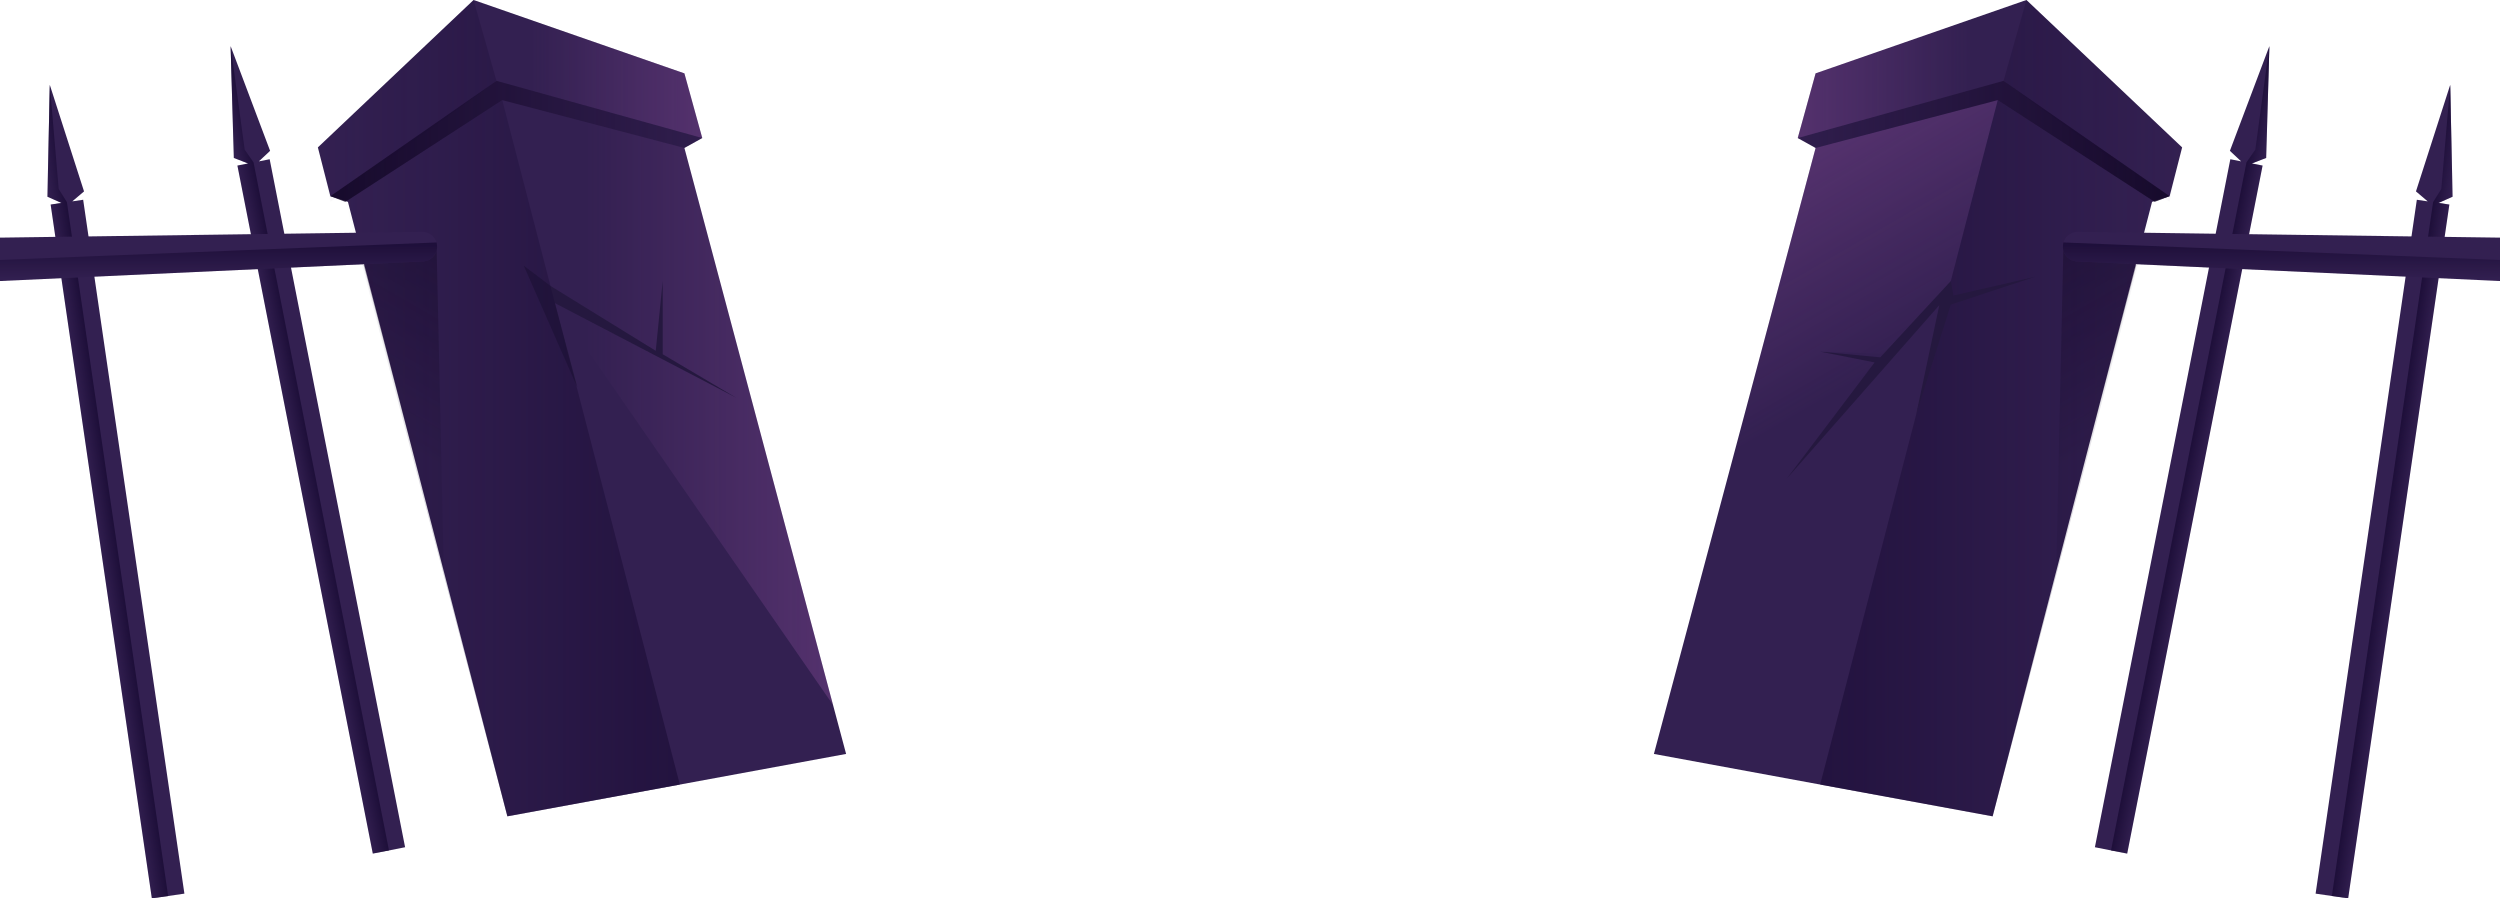 <?xml version="1.0" encoding="UTF-8"?>
<svg id="Layer_2" data-name="Layer 2" xmlns="http://www.w3.org/2000/svg" xmlns:xlink="http://www.w3.org/1999/xlink" viewBox="0 0 750 269.51">
  <defs>
    <style>
      .cls-1 {
        fill: #332051;
      }

      .cls-2 {
        fill: url(#linear-gradient-15);
      }

      .cls-3 {
        fill: url(#linear-gradient-13);
      }

      .cls-4 {
        fill: url(#linear-gradient-2);
      }

      .cls-5 {
        fill: url(#linear-gradient-10);
      }

      .cls-6 {
        fill: url(#linear-gradient-12);
      }

      .cls-7 {
        fill: #25183f;
      }

      .cls-8 {
        fill: url(#linear-gradient-4);
      }

      .cls-9 {
        fill: url(#linear-gradient-3);
      }

      .cls-10 {
        fill: url(#linear-gradient-5);
      }

      .cls-11 {
        fill: url(#linear-gradient-8);
      }

      .cls-12 {
        fill: url(#linear-gradient-14);
      }

      .cls-13 {
        fill: url(#linear-gradient-17);
      }

      .cls-14 {
        fill: url(#linear-gradient-7);
      }

      .cls-15 {
        fill: url(#linear-gradient-9);
      }

      .cls-16 {
        fill: url(#linear-gradient-11);
      }

      .cls-17 {
        fill: url(#linear-gradient-6);
      }

      .cls-18 {
        fill: url(#linear-gradient-16);
      }

      .cls-19 {
        fill: url(#linear-gradient);
      }

      .cls-20 {
        fill: url(#linear-gradient-18);
      }
    </style>
    <linearGradient id="linear-gradient" x1="650.89" y1="42.41" x2="539.32" y2="42.41" gradientUnits="userSpaceOnUse">
      <stop offset="0" stop-color="#100523" stop-opacity=".8"/>
      <stop offset="1" stop-color="#100523" stop-opacity=".1"/>
    </linearGradient>
    <linearGradient id="linear-gradient-2" x1="601.06" y1="30.28" x2="654.64" y2="30.28" gradientUnits="userSpaceOnUse">
      <stop offset="0" stop-color="#180a33" stop-opacity=".3"/>
      <stop offset="1" stop-color="#180a33" stop-opacity="0"/>
    </linearGradient>
    <linearGradient id="linear-gradient-3" x1="546.05" y1="137.47" x2="646.4" y2="137.47" gradientUnits="userSpaceOnUse">
      <stop offset="0" stop-color="#180a33" stop-opacity=".6"/>
      <stop offset="1" stop-color="#180a33" stop-opacity="0"/>
    </linearGradient>
    <linearGradient id="linear-gradient-4" x1="603.61" y1="81.65" x2="645.8" y2="154.73" gradientUnits="userSpaceOnUse">
      <stop offset="0" stop-color="#100523" stop-opacity=".4"/>
      <stop offset=".7" stop-color="#100523" stop-opacity=".1"/>
    </linearGradient>
    <linearGradient id="linear-gradient-5" x1="539.32" y1="20.71" x2="607.92" y2="20.71" gradientUnits="userSpaceOnUse">
      <stop offset="0" stop-color="#d777dd" stop-opacity=".2"/>
      <stop offset=".75" stop-color="#d777dd" stop-opacity="0"/>
    </linearGradient>
    <linearGradient id="linear-gradient-6" x1="529.72" y1="53.03" x2="574.33" y2="130.31" xlink:href="#linear-gradient-5"/>
    <linearGradient id="linear-gradient-7" x1="657.94" y1="133.06" x2="663.49" y2="133.06" gradientTransform="translate(37.18 -123.12) rotate(11.13)" gradientUnits="userSpaceOnUse">
      <stop offset="0" stop-color="#180a33" stop-opacity=".8"/>
      <stop offset="1" stop-color="#180a33" stop-opacity="0"/>
    </linearGradient>
    <linearGradient id="linear-gradient-8" x1="720.05" y1="131.66" x2="725.6" y2="131.66" gradientTransform="translate(23.83 -87.12) rotate(8.3)" xlink:href="#linear-gradient-7"/>
    <linearGradient id="linear-gradient-9" x1="684.43" y1="72.74" x2="684.43" y2="84.31" gradientTransform="matrix(1,0,0,1,0,0)" xlink:href="#linear-gradient-7"/>
    <linearGradient id="linear-gradient-10" x1="1149.08" y1="42.41" x2="1037.51" y2="42.41" gradientTransform="translate(1248.19) rotate(-180) scale(1 -1)" xlink:href="#linear-gradient"/>
    <linearGradient id="linear-gradient-11" x1="1099.25" x2="1152.83" gradientTransform="translate(1248.19) rotate(-180) scale(1 -1)" xlink:href="#linear-gradient-2"/>
    <linearGradient id="linear-gradient-12" x1="1044.25" x2="1144.59" gradientTransform="translate(1248.19) rotate(-180) scale(1 -1)" xlink:href="#linear-gradient-3"/>
    <linearGradient id="linear-gradient-13" x1="1101.8" x2="1143.99" gradientTransform="translate(1248.19) rotate(-180) scale(1 -1)" xlink:href="#linear-gradient-4"/>
    <linearGradient id="linear-gradient-14" x1="1037.51" x2="1106.11" gradientTransform="translate(1248.19) rotate(-180) scale(1 -1)" xlink:href="#linear-gradient-5"/>
    <linearGradient id="linear-gradient-15" x1="249.91" y1="120.77" x2="150.68" y2="120.77" xlink:href="#linear-gradient-5"/>
    <linearGradient id="linear-gradient-16" x1="1146.74" y1="36.86" x2="1152.3" y2="36.86" gradientTransform="translate(1211.01 -123.12) rotate(168.87) scale(1 -1)" xlink:href="#linear-gradient-7"/>
    <linearGradient id="linear-gradient-17" x1="1213.03" y1="59.72" x2="1218.58" y2="59.72" gradientTransform="translate(1224.36 -87.12) rotate(171.7) scale(1 -1)" xlink:href="#linear-gradient-7"/>
    <linearGradient id="linear-gradient-18" x1="1182.62" y1="72.74" x2="1182.62" y2="84.31" gradientTransform="translate(1248.19) rotate(-180) scale(1 -1)" xlink:href="#linear-gradient-7"/>
  </defs>
  <g id="OBJECTS">
    <g>
      <g>
        <g>
          <polygon class="cls-1" points="544.68 22.01 539.32 41.41 544.68 44.39 496.17 226.18 597.79 244.9 645.62 60.56 650.89 58.86 654.64 44.22 607.92 0 544.68 22.01"/>
          <polygon class="cls-19" points="539.32 41.41 601.06 24.25 650.89 58.86 646.4 60.56 599.32 30.04 544.68 44.39 539.32 41.41"/>
          <g>
            <polygon class="cls-4" points="607.92 0 601.06 24.25 650.89 60.56 654.64 44.22 607.92 0"/>
            <polygon class="cls-9" points="599.32 30.04 546.05 235.37 597.79 244.9 646.4 60.56 599.32 30.04"/>
          </g>
          <polygon class="cls-8" points="619.05 72.74 616.85 171.44 640.94 79.46 619.05 72.74"/>
          <polygon class="cls-7" points="585.24 84.31 564.09 107.2 546.05 105.5 562.38 108.73 536 143.63 581.79 91.54 574.83 124.44 585.24 91.37 610.55 83.03 586.04 88.65 585.24 84.31"/>
          <g>
            <polygon class="cls-10" points="601.06 24.25 607.92 0 544.68 22.01 539.32 41.41 601.06 24.25"/>
            <polygon class="cls-17" points="599.32 30.04 544.68 44.39 512.18 166.19 562.38 108.73 546.05 105.5 565.1 106.1 585.24 84.31 599.32 30.04"/>
          </g>
        </g>
        <g>
          <g>
            <polygon class="cls-1" points="679.86 47.39 680.81 13.84 668.97 45.25 672.34 48.41 669.1 47.77 628.47 254.17 638.16 256.08 678.78 49.67 675.54 49.04 679.86 47.39"/>
            <polygon class="cls-14" points="680.81 13.84 676.6 44.89 673.94 48.72 633.31 255.12 638.16 256.08 678.78 49.67 675.54 49.04 679.86 47.39 680.81 13.84"/>
          </g>
          <g>
            <polygon class="cls-1" points="735.78 59.02 735.06 25.46 724.79 57.42 728.31 60.41 725.05 59.93 694.68 268.09 704.45 269.51 734.81 61.36 731.55 60.88 735.78 59.02"/>
            <polygon class="cls-11" points="735.06 25.46 732.4 56.68 729.93 60.64 699.56 268.8 704.45 269.51 734.81 61.36 731.55 60.88 735.78 59.02 735.06 25.46"/>
          </g>
          <g>
            <path class="cls-1" d="M750,71.29l-126.62-1.74c-.99-.01-1.92.3-2.68.85-.77.56-1.37,1.38-1.65,2.34h0c-.41,1.38-.11,2.78.65,3.84.76,1.06,1.98,1.8,3.42,1.86l126.89,5.87v-13.02Z"/>
            <path class="cls-15" d="M619.69,76.58c.76,1.06,1.98,1.8,3.42,1.86l126.89,5.87v-6.32l-130.95-5.25c-.41,1.38-.11,2.78.65,3.84Z"/>
          </g>
        </g>
      </g>
      <g>
        <g>
          <polygon class="cls-1" points="205.32 22.01 210.68 41.41 205.32 44.39 253.83 226.18 152.21 244.9 104.38 60.56 99.11 58.86 95.36 44.22 142.08 0 205.32 22.01"/>
          <polygon class="cls-7" points="165.14 85.77 196.72 105.24 198.81 84.31 198.81 106.27 220.94 119.37 166.48 90.94 173.24 116.31 157.13 79.71 165.14 85.77"/>
          <polygon class="cls-5" points="210.68 41.41 148.94 24.25 99.11 58.86 103.6 60.56 150.68 30.04 205.32 44.39 210.68 41.41"/>
          <g>
            <polygon class="cls-16" points="142.08 0 148.94 24.25 99.11 60.56 95.36 44.22 142.08 0"/>
            <polygon class="cls-6" points="150.68 30.04 203.95 235.37 152.21 244.9 103.6 60.56 150.68 30.04"/>
          </g>
          <polygon class="cls-3" points="130.95 72.74 133.15 171.44 109.06 79.46 130.95 72.74"/>
          <g>
            <polygon class="cls-12" points="148.94 24.25 142.08 0 205.32 22.01 210.68 41.41 148.94 24.25"/>
            <polygon class="cls-2" points="205.32 44.39 150.68 30.04 165.14 85.77 196.72 105.24 198.81 84.31 198.81 106.27 220.94 119.37 166.48 90.94 249.91 211.49 205.32 44.39"/>
          </g>
        </g>
        <g>
          <g>
            <polygon class="cls-1" points="70.14 47.39 69.19 13.84 81.03 45.25 77.66 48.41 80.9 47.77 121.53 254.17 111.84 256.08 71.22 49.67 74.46 49.04 70.14 47.39"/>
            <polygon class="cls-18" points="69.19 13.84 73.4 44.89 76.06 48.72 116.69 255.12 111.84 256.08 71.22 49.67 74.46 49.04 70.14 47.39 69.19 13.84"/>
          </g>
          <g>
            <polygon class="cls-1" points="14.22 59.02 14.94 25.46 25.21 57.42 21.69 60.41 24.95 59.93 55.32 268.09 45.55 269.51 15.19 61.36 18.45 60.88 14.22 59.02"/>
            <polygon class="cls-13" points="14.94 25.46 17.6 56.68 20.07 60.64 50.44 268.8 45.55 269.51 15.19 61.36 18.45 60.88 14.22 59.02 14.94 25.46"/>
          </g>
          <g>
            <path class="cls-1" d="M0,71.29l126.62-1.74c.99-.01,1.92.3,2.68.85.77.56,1.37,1.38,1.65,2.34h0c.41,1.38.11,2.78-.65,3.84-.76,1.06-1.98,1.8-3.42,1.86L0,84.31v-13.02Z"/>
            <path class="cls-20" d="M130.31,76.58c-.76,1.06-1.98,1.8-3.42,1.86L0,84.31v-6.32l130.95-5.25c.41,1.38.11,2.78-.65,3.84Z"/>
          </g>
        </g>
      </g>
    </g>
  </g>
</svg>
